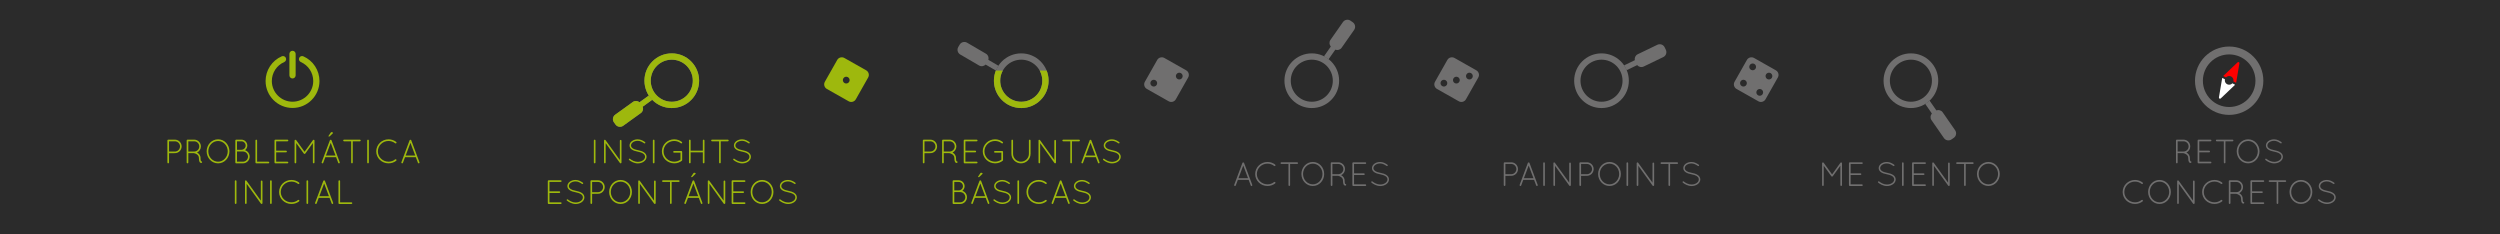 <?xml version="1.0" encoding="utf-8"?>
<!-- Generator: Adobe Illustrator 15.0.2, SVG Export Plug-In . SVG Version: 6.00 Build 0)  -->
<!DOCTYPE svg PUBLIC "-//W3C//DTD SVG 1.1//EN" "http://www.w3.org/Graphics/SVG/1.1/DTD/svg11.dtd">
<svg version="1.1" id="Capa_1" xmlns="http://www.w3.org/2000/svg" xmlns:xlink="http://www.w3.org/1999/xlink" x="0px" y="0px"
	 width="1920px" height="180px" viewBox="0 0 1920 180" enable-background="new 0 0 1920 180" xml:space="preserve">
<rect x="0" fill="#2B2B2B" width="1920" height="180"/>
<g>
	<path fill="#706F6F" d="M498.414,73.285l-7.277,5.241c-1.436-1.179-3.492-1.363-5.068-0.226l-13.61,9.799
		c-1.88,1.352-2.306,3.971-0.951,5.851l1.224,1.7c1.354,1.881,3.975,2.308,5.854,0.953l13.608-9.796
		c1.577-1.137,2.06-3.145,1.395-4.878l7.439-5.358L498.414,73.285z"/>
</g>
<g>
	<g>
		<g>
			<g>
				<defs>
					<path id="SVGID_1_" d="M491.136,78.526c-1.436-1.178-3.491-1.362-5.068-0.226l-13.61,9.799
						c-1.879,1.352-2.306,3.973-0.95,5.851l1.224,1.7c1.354,1.881,3.974,2.308,5.854,0.953l13.61-9.796
						c1.577-1.137,2.058-3.145,1.395-4.878l7.438-5.358l-2.607-3.286L491.136,78.526z"/>
				</defs>
				<clipPath id="SVGID_2_">
					<use xlink:href="#SVGID_1_"  overflow="visible"/>
				</clipPath>
				<rect x="469" y="47.103" clip-path="url(#SVGID_2_)" fill="#9EB80D" width="81" height="51.897"/>
			</g>
		</g>
	</g>
</g>
<g>
	<g>
		<path fill="#9EB80D" d="M128.552,107.876c0-0.338,0.286-0.624,0.624-0.624h0.078h5.07c2.857,0,5.174,2.34,5.174,5.2
			s-2.314,5.174-5.174,5.174l-4.499,0.052v7.15c0,0.338-0.286,0.624-0.65,0.624c-0.338,0-0.624-0.286-0.624-0.624L128.552,107.876
			L128.552,107.876z M134.324,116.404c2.155-0.026,3.926-1.795,3.926-3.952c0-2.158-1.771-3.927-3.926-3.927h-4.499v7.879H134.324z"
			/>
		<path fill="#9EB80D" d="M152.758,121.345c0-1.325-0.676-2.157-1.482-2.756c-0.806-0.571-1.768-0.858-2.104-0.909
			c-0.078-0.027-0.104-0.053-0.13-0.053h-4.42v7.202c0,0.338-0.286,0.624-0.65,0.624c-0.338,0-0.624-0.286-0.624-0.624v-16.953
			c0-0.312,0.26-0.599,0.572-0.624h0.052h0.078h5.07c2.857,0,5.174,2.314,5.174,5.2c0,2.08-1.225,3.874-2.99,4.706
			c0.078,0.052,0.156,0.078,0.26,0.13c1.196,0.676,2.444,2.002,2.444,4.057c0,1.066,0.104,1.716,0.234,2.106
			c0.104,0.312,0.231,0.416,0.26,0.441c0.286-0.025,0.598,0.131,0.702,0.416c0.075,0.338-0.078,0.7-0.416,0.832
			c-0.026,0-0.156,0.024-0.312,0.024h-0.052c-0.338,0-0.884-0.26-1.17-0.832C152.94,123.736,152.758,122.878,152.758,121.345z
			 M149.118,108.525h-4.498v7.854h4.365h0.234c2.106-0.052,3.822-1.794,3.822-3.926
			C153.044,110.268,151.276,108.525,149.118,108.525z"/>
		<path fill="#9EB80D" d="M167.5,106.992c4.859,0,8.684,4.134,8.71,9.23c-0.026,5.096-3.851,9.229-8.71,9.229
			c-4.914,0-8.766-4.135-8.789-9.229C158.737,111.126,162.586,106.992,167.5,106.992z M167.5,124.18c4.004,0,7.384-3.511,7.41-7.957
			c-0.026-4.498-3.406-7.931-7.41-7.931c-4.134,0-7.518,3.433-7.518,7.931C159.985,120.668,163.366,124.18,167.5,124.18z"/>
		<path fill="#9EB80D" d="M180.733,107.876c0-0.338,0.286-0.624,0.624-0.624h0.078h3.979c2.496,0,4.521,2.028,4.521,4.55
			c0,1.431-0.702,2.704-1.742,3.536c2.057,0.702,3.562,2.626,3.562,4.914c0,2.887-2.34,5.2-5.2,5.2h-5.122h-0.078h-0.023
			c-0.338,0-0.601-0.286-0.601-0.624L180.733,107.876L180.733,107.876z M185.414,115.025c1.794,0,3.25-1.455,3.25-3.226
			c0-1.817-1.456-3.274-3.25-3.274h-3.406v6.5H185.414z M186.558,124.18c2.158,0,3.9-1.742,3.926-3.927
			c-0.023-2.158-1.768-3.926-3.926-3.926h-4.55v7.853H186.558L186.558,124.18z"/>
		<path fill="#9EB80D" d="M196.854,125.453h-0.052c-0.338,0-0.624-0.286-0.624-0.624v-16.953c0-0.338,0.286-0.624,0.624-0.624
			c0.364,0,0.65,0.286,0.65,0.624v16.304h8.71c0.361,0,0.647,0.285,0.647,0.649c0,0.338-0.286,0.624-0.647,0.624H196.854z"/>
		<path fill="#9EB80D" d="M210.815,107.876c0-0.338,0.286-0.624,0.624-0.624h0.055h9.308c0.364,0,0.624,0.286,0.624,0.624
			c0,0.364-0.26,0.649-0.624,0.649h-8.71v7.203h7.618c0.338,0,0.624,0.287,0.624,0.648c0,0.338-0.286,0.624-0.624,0.624h-7.618
			v7.179h8.71c0.364,0,0.624,0.283,0.624,0.647c0,0.338-0.26,0.624-0.624,0.624h-9.282h-0.078h-0.052
			c-0.312-0.026-0.572-0.286-0.572-0.624L210.815,107.876L210.815,107.876z"/>
		<path fill="#9EB80D" d="M240.273,109.852l-5.821,8.086c-0.133,0.209-0.341,0.287-0.521,0.287h-0.052
			c-0.234,0-0.416-0.078-0.546-0.287l-5.824-8.061v14.951c0,0.338-0.286,0.624-0.624,0.624c-0.364,0-0.65-0.286-0.65-0.624V107.98
			c0-0.209,0.104-0.393,0.263-0.494c0-0.026,0.023-0.026,0.052-0.053c0.286-0.184,0.676-0.129,0.884,0.154l6.474,8.973l6.448-8.973
			c0.185-0.283,0.601-0.338,0.884-0.154c0.078,0.076,0.132,0.131,0.185,0.209c0.052,0.104,0.104,0.231,0.104,0.338v16.849
			c0,0.338-0.285,0.624-0.624,0.624c-0.361,0-0.624-0.286-0.624-0.624v-14.978H240.273L240.273,109.852z"/>
		<path fill="#9EB80D" d="M259.747,125.037l-1.612-4.29h-8.294l-1.612,4.29c-0.104,0.26-0.338,0.416-0.598,0.416
			c-0.052,0-0.156-0.026-0.234-0.026c-0.312-0.13-0.494-0.52-0.361-0.832l6.315-16.875c0.104-0.233,0.364-0.39,0.624-0.39
			c0.286,0,0.546,0.156,0.624,0.39l6.318,16.875c0.13,0.312-0.026,0.702-0.338,0.832c-0.104,0-0.156,0.026-0.234,0.026
			C260.111,125.453,259.851,125.297,259.747,125.037z M250.309,119.473h7.358L254,109.695L250.309,119.473z M252.57,104.859
			c0.341,0,0.521-0.051,0.832-0.338l2.08-2.002c0.156-0.155,0.286-0.312,0.286-0.47c0-0.26-0.598-0.598-1.092-0.598
			c-0.312,0-0.521,0.153-0.729,0.468l-1.609,2.418c-0.052,0.078-0.104,0.184-0.104,0.286
			C252.232,104.756,252.389,104.859,252.57,104.859z"/>
		<path fill="#9EB80D" d="M269.678,108.525h-5.486c-0.338,0-0.624-0.285-0.624-0.649c0-0.338,0.286-0.624,0.624-0.624h12.223
			c0.338,0,0.624,0.286,0.624,0.624c0,0.364-0.286,0.649-0.624,0.649h-5.486v16.304c0,0.338-0.286,0.624-0.624,0.624
			s-0.624-0.286-0.624-0.624L269.678,108.525L269.678,108.525z"/>
		<path fill="#9EB80D" d="M282.002,107.876c0-0.338,0.286-0.624,0.624-0.624c0.364,0,0.647,0.286,0.647,0.624v16.953
			c0,0.338-0.286,0.624-0.647,0.624c-0.338,0-0.624-0.286-0.624-0.624V107.876z"/>
		<path fill="#9EB80D" d="M298.408,106.992c2.233,0,4.287,0.779,5.876,2.002c0.283,0.234,0.338,0.676,0.104,0.91
			c-0.208,0.312-0.624,0.338-0.884,0.13c-1.404-1.093-3.172-1.769-5.096-1.769c-4.553,0-8.19,3.562-8.19,8.008
			c0,4.343,3.641,7.902,8.19,7.902c1.924,0,3.689-0.621,5.044-1.768c0.312-0.208,0.728-0.156,0.907,0.154
			c0.263,0.233,0.208,0.701-0.075,0.91c-1.589,1.223-3.643,1.978-5.876,1.978c-5.229,0-9.467-4.108-9.467-9.181
			C288.944,111.1,293.182,107.018,298.408,106.992z"/>
		<path fill="#9EB80D" d="M319.364,120.747h-8.294l-1.612,4.29c-0.104,0.26-0.338,0.416-0.598,0.416
			c-0.052,0-0.156-0.026-0.231-0.026c-0.312-0.13-0.494-0.52-0.364-0.832l6.315-16.875c0.104-0.233,0.364-0.39,0.624-0.39
			c0.286,0,0.547,0.156,0.624,0.39l6.318,16.875c0.13,0.312-0.026,0.702-0.338,0.832c-0.104,0-0.156,0.026-0.234,0.026
			c-0.231,0-0.494-0.156-0.598-0.416L319.364,120.747z M311.535,119.473h7.358l-3.666-9.773L311.535,119.473z"/>
	</g>
	<g>
		<path fill="#9EB80D" d="M180.344,139.076c0-0.338,0.286-0.624,0.624-0.624c0.364,0,0.65,0.286,0.65,0.624v16.953
			c0,0.338-0.286,0.623-0.65,0.623c-0.338,0-0.624-0.285-0.624-0.623V139.076z"/>
		<path fill="#9EB80D" d="M189.418,141.13v14.897c0,0.339-0.286,0.625-0.624,0.625s-0.624-0.286-0.624-0.625v-16.691
			c-0.078-0.26,0-0.521,0.231-0.702c0.286-0.182,0.702-0.13,0.887,0.156l11.021,15.289v-14.82c0-0.338,0.286-0.624,0.624-0.624
			c0.364,0,0.65,0.286,0.65,0.624v16.771c0,0.338-0.286,0.624-0.65,0.624c-0.208,0-0.364-0.078-0.494-0.234
			c-0.023-0.025-0.078-0.052-0.104-0.104L189.418,141.13z"/>
		<path fill="#9EB80D" d="M207.41,139.076c0-0.338,0.283-0.624,0.624-0.624c0.361,0,0.647,0.286,0.647,0.624v16.953
			c0,0.338-0.286,0.623-0.647,0.623c-0.341,0-0.624-0.285-0.624-0.623V139.076z"/>
		<path fill="#9EB80D" d="M223.816,138.191c2.236,0,4.291,0.777,5.876,2.002c0.286,0.231,0.338,0.676,0.104,0.91
			c-0.208,0.312-0.624,0.338-0.884,0.129c-1.404-1.092-3.172-1.77-5.099-1.77c-4.55,0-8.188,3.562-8.188,8.01
			c0,4.342,3.64,7.902,8.188,7.902c1.926,0,3.692-0.624,5.044-1.77c0.312-0.209,0.729-0.154,0.91,0.156
			c0.26,0.233,0.208,0.701-0.078,0.909c-1.586,1.222-3.64,1.976-5.876,1.976c-5.226,0-9.464-4.105-9.464-9.178
			C214.352,142.3,218.59,138.218,223.816,138.191z"/>
		<path fill="#9EB80D" d="M235.386,139.076c0-0.338,0.286-0.624,0.624-0.624c0.364,0,0.65,0.286,0.65,0.624v16.953
			c0,0.338-0.286,0.623-0.65,0.623c-0.338,0-0.624-0.285-0.624-0.623V139.076z"/>
		<path fill="#9EB80D" d="M253.092,151.945h-8.294l-1.612,4.291c-0.104,0.26-0.338,0.416-0.598,0.416
			c-0.052,0-0.156-0.026-0.234-0.026c-0.312-0.13-0.494-0.521-0.364-0.832l6.318-16.875c0.104-0.233,0.364-0.39,0.624-0.39
			c0.286,0,0.546,0.156,0.624,0.39l6.318,16.875c0.13,0.312-0.026,0.702-0.338,0.832c-0.104,0-0.156,0.026-0.234,0.026
			c-0.234,0-0.494-0.156-0.598-0.416L253.092,151.945z M245.266,150.672h7.358l-3.666-9.775L245.266,150.672z"/>
		<path fill="#9EB80D" d="M260.605,156.652h-0.052c-0.338,0-0.624-0.286-0.624-0.625v-16.952c0-0.339,0.286-0.624,0.624-0.624
			c0.364,0,0.65,0.285,0.65,0.624v16.303h8.71c0.361,0,0.647,0.286,0.647,0.649c0,0.339-0.286,0.625-0.647,0.625H260.605z"/>
	</g>
</g>
<g>
	<g>
		<path fill="#9EB80D" d="M456.073,107.876c0-0.338,0.286-0.624,0.624-0.624c0.364,0,0.65,0.286,0.65,0.624v16.953
			c0,0.338-0.286,0.624-0.65,0.624c-0.338,0-0.624-0.286-0.624-0.624V107.876z"/>
		<path fill="#9EB80D" d="M465.148,109.93v14.898c0,0.338-0.286,0.624-0.624,0.624s-0.624-0.286-0.624-0.624v-16.693
			c-0.078-0.26,0-0.52,0.234-0.701c0.286-0.183,0.702-0.131,0.884,0.155l11.024,15.289v-14.819c0-0.338,0.283-0.625,0.624-0.625
			c0.361,0,0.647,0.287,0.647,0.625v16.771c0,0.338-0.286,0.624-0.647,0.624c-0.211,0-0.364-0.078-0.494-0.234
			c-0.026-0.024-0.078-0.052-0.104-0.104L465.148,109.93z"/>
		<path fill="#9EB80D" d="M483.033,122.046c0.208-0.26,0.572-0.286,0.809-0.078c1.352,1.093,3.611,2.366,5.979,2.341
			c1.586,0,3.019-0.469,4.004-1.197c1.017-0.728,1.562-1.688,1.562-2.701c0-1.04-0.494-1.82-1.482-2.496
			c-0.985-0.648-2.441-1.146-4.212-1.48h-0.052c-1.69-0.312-3.172-0.779-4.29-1.533c-1.118-0.729-1.872-1.82-1.872-3.172
			c0-1.379,0.754-2.574,1.898-3.406c1.144-0.832,2.678-1.326,4.394-1.326c2.392,0,4.187,1.17,5.616,2.105
			c0.26,0.183,0.338,0.521,0.156,0.807c-0.156,0.26-0.521,0.338-0.78,0.156c-1.43-0.938-2.99-1.926-4.992-1.926
			c-1.482,0-2.808,0.441-3.718,1.094c-0.91,0.676-1.433,1.56-1.433,2.496c0.026,0.907,0.442,1.586,1.354,2.209
			c0.91,0.625,2.262,1.064,3.898,1.379h0.054c1.817,0.338,3.432,0.855,4.628,1.664c1.196,0.777,2.002,1.976,2.002,3.432
			s-0.832,2.756-2.054,3.641c-1.225,0.885-2.86,1.43-4.683,1.43c-2.782-0.023-5.2-1.43-6.708-2.625
			C482.88,122.645,482.854,122.28,483.033,122.046z"/>
		<path fill="#9EB80D" d="M501.392,107.876c0-0.338,0.286-0.624,0.624-0.624c0.364,0,0.647,0.286,0.647,0.624v16.953
			c0,0.338-0.283,0.624-0.647,0.624c-0.338,0-0.624-0.286-0.624-0.624V107.876z"/>
		<path fill="#9EB80D" d="M517.642,117.262c-0.364,0-0.65-0.26-0.65-0.623c0-0.365,0.286-0.648,0.65-0.648h5.616h0.078
			c0.312,0.023,0.569,0.312,0.569,0.648v6.239v0.104c-0.023,0.182-0.104,0.361-0.231,0.468c-1.612,1.274-3.643,2.002-5.876,2.002
			c-5.229-0.026-9.464-4.108-9.464-9.257c0-5.069,4.235-9.203,9.464-9.203c2.262,0,4.264,0.779,5.899,2.054
			c0.234,0.183,0.312,0.624,0.078,0.884c-0.208,0.26-0.598,0.312-0.91,0.104c-1.323-1.093-3.117-1.769-5.067-1.769
			c-4.55,0-8.19,3.562-8.19,7.93c0,4.421,3.644,7.98,8.19,7.98c1.768,0,3.458-0.57,4.811-1.56v-5.356L517.642,117.262
			L517.642,117.262z"/>
		<path fill="#9EB80D" d="M539.768,116.977h-9.36v7.854c0,0.338-0.286,0.624-0.647,0.624c-0.338,0-0.624-0.286-0.624-0.624v-16.953
			c0-0.338,0.286-0.624,0.624-0.624c0.361,0,0.647,0.286,0.647,0.624v7.854h9.36v-7.854c0-0.338,0.286-0.624,0.624-0.624
			c0.364,0,0.65,0.286,0.65,0.624v16.953c0,0.338-0.286,0.624-0.65,0.624c-0.338,0-0.624-0.286-0.624-0.624V116.977z"/>
		<path fill="#9EB80D" d="M552.273,108.525h-5.486c-0.338,0-0.624-0.285-0.624-0.649c0-0.338,0.286-0.624,0.624-0.624h12.224
			c0.338,0,0.624,0.286,0.624,0.624c0,0.364-0.286,0.649-0.624,0.649h-5.486v16.304c0,0.338-0.286,0.624-0.624,0.624
			s-0.624-0.286-0.624-0.624L552.273,108.525L552.273,108.525z"/>
		<path fill="#9EB80D" d="M563.193,122.046c0.208-0.26,0.572-0.286,0.806-0.078c1.354,1.093,3.614,2.366,5.98,2.341
			c1.586,0,3.016-0.469,4.004-1.197c1.014-0.728,1.562-1.688,1.562-2.701c0-1.04-0.494-1.82-1.482-2.496
			c-0.988-0.648-2.444-1.146-4.212-1.48h-0.052c-1.69-0.312-3.172-0.779-4.291-1.533c-1.118-0.729-1.872-1.82-1.872-3.172
			c0-1.379,0.754-2.574,1.896-3.406c1.146-0.832,2.681-1.326,4.396-1.326c2.392,0,4.186,1.17,5.616,2.105
			c0.26,0.183,0.338,0.521,0.153,0.807c-0.153,0.26-0.52,0.338-0.777,0.156c-1.433-0.938-2.99-1.926-4.992-1.926
			c-1.482,0-2.811,0.441-3.718,1.094c-0.91,0.676-1.433,1.56-1.433,2.496c0.026,0.907,0.442,1.586,1.354,2.209
			c0.909,0.625,2.262,1.064,3.897,1.379h0.055c1.817,0.338,3.432,0.855,4.628,1.664c1.193,0.777,2.002,1.976,2.002,3.432
			s-0.832,2.756-2.057,3.641c-1.222,0.885-2.857,1.43-4.68,1.43c-2.782-0.023-5.2-1.43-6.708-2.625
			C563.034,122.645,563.011,122.28,563.193,122.046z"/>
	</g>
	<g>
		<path fill="#9EB80D" d="M420.714,139.076c0-0.338,0.286-0.624,0.624-0.624h0.052h9.309c0.364,0,0.624,0.286,0.624,0.624
			c0,0.363-0.26,0.65-0.624,0.65h-8.71v7.199h7.619c0.338,0,0.624,0.286,0.624,0.65c0,0.338-0.286,0.624-0.624,0.624h-7.619v7.176
			h8.71c0.364,0,0.624,0.286,0.624,0.647c0,0.34-0.26,0.625-0.624,0.625h-9.282h-0.075h-0.055c-0.312-0.024-0.569-0.285-0.569-0.625
			L420.714,139.076L420.714,139.076z"/>
		<path fill="#9EB80D" d="M435.299,153.246c0.208-0.26,0.569-0.286,0.806-0.078c1.352,1.092,3.614,2.366,5.98,2.34
			c1.586,0,3.016-0.468,4.004-1.195c1.014-0.729,1.56-1.688,1.56-2.705c0-1.039-0.494-1.817-1.479-2.496
			c-0.988-0.647-2.444-1.145-4.215-1.479h-0.052c-1.688-0.312-3.172-0.778-4.29-1.532c-1.118-0.729-1.872-1.82-1.872-3.174
			c0-1.378,0.754-2.572,1.898-3.404c1.144-0.832,2.678-1.326,4.394-1.326c2.395,0,4.188,1.17,5.616,2.104
			c0.26,0.185,0.338,0.521,0.156,0.808c-0.156,0.261-0.521,0.338-0.78,0.154c-1.43-0.936-2.99-1.924-4.992-1.924
			c-1.479,0-2.808,0.439-3.718,1.092c-0.91,0.678-1.43,1.562-1.43,2.496c0.023,0.91,0.439,1.586,1.352,2.21s2.262,1.066,3.9,1.38
			h0.052c1.82,0.338,3.432,0.856,4.628,1.662c1.196,0.78,2.002,1.979,2.002,3.436c0,1.455-0.832,2.756-2.054,3.64
			s-2.86,1.431-4.68,1.431c-2.782-0.025-5.2-1.431-6.708-2.627C435.144,153.844,435.115,153.48,435.299,153.246z"/>
		<path fill="#9EB80D" d="M453.473,139.076c0-0.338,0.286-0.624,0.624-0.624h0.078h5.067c2.86,0,5.177,2.34,5.177,5.2
			c0,2.857-2.314,5.174-5.177,5.174l-4.498,0.052v7.149c0,0.339-0.283,0.625-0.647,0.625c-0.338,0-0.624-0.286-0.624-0.625V139.076
			L453.473,139.076z M459.242,147.604c2.158-0.023,3.929-1.793,3.929-3.951c0-2.156-1.771-3.926-3.929-3.926h-4.498v7.877H459.242z"
			/>
		<path fill="#9EB80D" d="M476.614,138.191c4.862,0,8.687,4.134,8.71,9.229c-0.023,5.098-3.849,9.229-8.71,9.229
			c-4.915,0-8.762-4.133-8.789-9.229C467.852,142.326,471.698,138.191,476.614,138.191z M476.614,155.378
			c4.004,0,7.384-3.51,7.41-7.957c-0.026-4.498-3.406-7.93-7.41-7.93c-4.134,0-7.514,3.432-7.514,7.93
			C469.1,151.868,472.479,155.378,476.614,155.378z"/>
		<path fill="#9EB80D" d="M491.406,141.13v14.897c0,0.339-0.286,0.625-0.624,0.625s-0.624-0.286-0.624-0.625v-16.691
			c-0.078-0.26,0-0.521,0.234-0.702c0.286-0.182,0.702-0.13,0.884,0.156l11.024,15.289v-14.82c0-0.338,0.286-0.624,0.624-0.624
			c0.361,0,0.647,0.286,0.647,0.624v16.771c0,0.338-0.286,0.624-0.647,0.624c-0.208,0-0.364-0.078-0.494-0.234
			c-0.026-0.025-0.078-0.052-0.104-0.104L491.406,141.13z"/>
		<path fill="#9EB80D" d="M514.573,139.727h-5.483c-0.341,0-0.624-0.287-0.624-0.648c0-0.338,0.283-0.624,0.624-0.624h12.22
			c0.338,0,0.624,0.286,0.624,0.624c0,0.361-0.286,0.648-0.624,0.648h-5.486v16.305c0,0.338-0.286,0.621-0.624,0.621
			s-0.624-0.283-0.624-0.621L514.573,139.727L514.573,139.727z"/>
		<path fill="#9EB80D" d="M538.282,156.236l-1.609-4.291h-8.294l-1.612,4.291c-0.104,0.26-0.338,0.416-0.599,0.416
			c-0.054,0-0.155-0.026-0.233-0.026c-0.312-0.13-0.494-0.521-0.364-0.832l6.318-16.875c0.104-0.233,0.363-0.39,0.624-0.39
			c0.286,0,0.546,0.156,0.624,0.39l6.315,16.875c0.132,0.312-0.023,0.702-0.338,0.832c-0.104,0-0.153,0.026-0.231,0.026
			C538.649,156.652,538.389,156.496,538.282,156.236z M528.847,150.672h7.355l-3.666-9.775L528.847,150.672z M531.109,136.061
			c0.338,0,0.521-0.053,0.832-0.338l2.08-2.003c0.156-0.155,0.286-0.312,0.286-0.468c0-0.26-0.598-0.598-1.092-0.598
			c-0.312,0-0.521,0.156-0.729,0.468l-1.609,2.418c-0.055,0.078-0.104,0.183-0.104,0.286
			C530.771,135.956,530.927,136.061,531.109,136.061z"/>
		<path fill="#9EB80D" d="M544.837,141.13v14.897c0,0.339-0.286,0.625-0.624,0.625c-0.341,0-0.624-0.286-0.624-0.625v-16.691
			c-0.078-0.26,0-0.521,0.231-0.702c0.286-0.182,0.702-0.13,0.884,0.156l11.024,15.289v-14.82c0-0.338,0.286-0.624,0.624-0.624
			c0.364,0,0.649,0.286,0.649,0.624v16.771c0,0.338-0.285,0.624-0.649,0.624c-0.208,0-0.364-0.078-0.494-0.234
			c-0.026-0.025-0.078-0.052-0.104-0.104L544.837,141.13z"/>
		<path fill="#9EB80D" d="M561.893,139.076c0-0.338,0.286-0.624,0.624-0.624h0.052h9.312c0.361,0,0.624,0.286,0.624,0.624
			c0,0.363-0.263,0.65-0.624,0.65h-8.71v7.199h7.616c0.339,0,0.624,0.286,0.624,0.65c0,0.338-0.283,0.624-0.624,0.624h-7.616v7.176
			h8.71c0.361,0,0.624,0.286,0.624,0.647c0,0.34-0.263,0.625-0.624,0.625h-9.282h-0.078h-0.052
			c-0.312-0.024-0.572-0.285-0.572-0.625L561.893,139.076L561.893,139.076z"/>
		<path fill="#9EB80D" d="M585.291,138.191c4.86,0,8.685,4.134,8.711,9.229c-0.026,5.098-3.852,9.229-8.711,9.229
			c-4.914,0-8.764-4.133-8.788-9.229C576.53,142.326,580.378,138.191,585.291,138.191z M585.291,155.378
			c4.005,0,7.385-3.51,7.408-7.957c-0.023-4.498-3.403-7.93-7.408-7.93c-4.136,0-7.516,3.432-7.516,7.93
			C577.778,151.868,581.156,155.378,585.291,155.378z"/>
		<path fill="#9EB80D" d="M598.474,153.246c0.208-0.26,0.572-0.286,0.806-0.078c1.354,1.092,3.614,2.366,5.98,2.34
			c1.586,0,3.016-0.468,4.004-1.195c1.014-0.729,1.56-1.688,1.56-2.705c0-1.039-0.494-1.817-1.479-2.496
			c-0.988-0.647-2.444-1.145-4.212-1.479h-0.055c-1.688-0.312-3.172-0.778-4.291-1.532c-1.115-0.729-1.872-1.82-1.872-3.174
			c0-1.378,0.757-2.572,1.898-3.404c1.146-0.832,2.678-1.326,4.396-1.326c2.392,0,4.186,1.17,5.613,2.104
			c0.263,0.185,0.339,0.521,0.156,0.808c-0.156,0.261-0.52,0.338-0.78,0.154c-1.43-0.936-2.987-1.924-4.989-1.924
			c-1.482,0-2.811,0.439-3.721,1.092c-0.908,0.678-1.43,1.562-1.43,2.496c0.026,0.91,0.442,1.586,1.352,2.21
			c0.91,0.624,2.265,1.066,3.9,1.38h0.052c1.82,0.338,3.435,0.856,4.628,1.662c1.196,0.78,2.002,1.979,2.002,3.436
			c0,1.455-0.83,2.756-2.054,3.64c-1.222,0.884-2.858,1.431-4.68,1.431c-2.782-0.025-5.2-1.431-6.708-2.627
			C598.317,153.844,598.291,153.48,598.474,153.246z"/>
	</g>
</g>
<g>
	<g>
		<path fill="#9EB80D" d="M708.74,107.876c0-0.338,0.286-0.624,0.624-0.624h0.078h5.07c2.857,0,5.174,2.34,5.174,5.2
			s-2.312,5.174-5.174,5.174l-4.498,0.052v7.15c0,0.338-0.286,0.624-0.65,0.624c-0.338,0-0.624-0.286-0.624-0.624V107.876z
			 M714.514,116.404c2.158-0.026,3.926-1.795,3.926-3.952c0-2.158-1.768-3.927-3.926-3.927h-4.498v7.879H714.514z"/>
		<path fill="#9EB80D" d="M732.948,121.345c0-1.325-0.676-2.157-1.479-2.756c-0.809-0.571-1.771-0.858-2.106-0.909
			c-0.078-0.027-0.104-0.053-0.13-0.053h-4.42v7.202c0,0.338-0.286,0.624-0.65,0.624c-0.338,0-0.624-0.286-0.624-0.624v-16.953
			c0-0.312,0.263-0.599,0.572-0.624h0.052h0.078h5.07c2.859,0,5.174,2.314,5.174,5.2c0,2.08-1.222,3.874-2.99,4.706
			c0.078,0.052,0.156,0.078,0.263,0.13c1.193,0.676,2.441,2.002,2.441,4.057c0,1.066,0.104,1.716,0.234,2.106
			c0.104,0.312,0.232,0.416,0.26,0.441c0.286-0.025,0.599,0.131,0.702,0.416c0.078,0.338-0.078,0.7-0.416,0.832
			c-0.026,0-0.156,0.024-0.312,0.024h-0.053c-0.338,0-0.884-0.26-1.17-0.832C733.13,123.736,732.948,122.878,732.948,121.345z
			 M729.308,108.525h-4.498v7.854h4.368h0.231c2.106-0.052,3.822-1.794,3.822-3.926
			C733.234,110.268,731.466,108.525,729.308,108.525z"/>
		<path fill="#9EB80D" d="M740.149,107.876c0-0.338,0.286-0.624,0.624-0.624h0.052h9.312c0.362,0,0.624,0.286,0.624,0.624
			c0,0.364-0.262,0.649-0.624,0.649h-8.71v7.203h7.619c0.338,0,0.624,0.287,0.624,0.648c0,0.338-0.286,0.624-0.624,0.624h-7.619
			v7.179h8.71c0.362,0,0.624,0.283,0.624,0.647c0,0.338-0.262,0.624-0.624,0.624h-9.282h-0.078h-0.052
			c-0.312-0.026-0.572-0.286-0.572-0.624L740.149,107.876L740.149,107.876z"/>
		<path fill="#9EB80D" d="M764.07,117.262c-0.364,0-0.647-0.26-0.647-0.623c0-0.365,0.283-0.648,0.647-0.648h5.616h0.078
			c0.312,0.023,0.572,0.312,0.572,0.648v6.239v0.104c-0.026,0.182-0.104,0.361-0.234,0.468c-1.612,1.274-3.64,2.002-5.876,2.002
			c-5.226-0.026-9.464-4.108-9.464-9.257c0-5.069,4.238-9.203,9.464-9.203c2.262,0,4.264,0.779,5.902,2.054
			c0.231,0.183,0.312,0.624,0.077,0.884c-0.207,0.26-0.6,0.312-0.909,0.104c-1.326-1.093-3.12-1.769-5.07-1.769
			c-4.55,0-8.19,3.562-8.19,7.93c0,4.421,3.644,7.98,8.19,7.98c1.768,0,3.458-0.57,4.811-1.56v-5.356L764.07,117.262L764.07,117.262
			z"/>
		<path fill="#9EB80D" d="M776.757,107.876c0-0.338,0.286-0.624,0.624-0.624c0.361,0,0.647,0.286,0.647,0.624v10.218
			c0,3.354,2.73,6.059,6.061,6.084c3.38-0.025,6.107-2.729,6.107-6.084v-10.218c0-0.338,0.286-0.624,0.624-0.624
			c0.364,0,0.65,0.286,0.65,0.624v10.218c0,4.057-3.302,7.358-7.384,7.358c-4.03,0-7.333-3.302-7.333-7.358L776.757,107.876
			L776.757,107.876z"/>
		<path fill="#9EB80D" d="M798.828,109.93v14.898c0,0.338-0.283,0.624-0.624,0.624c-0.338,0-0.624-0.286-0.624-0.624v-16.693
			c-0.075-0.26,0-0.52,0.234-0.701c0.286-0.183,0.702-0.131,0.884,0.155l11.024,15.289v-14.819c0-0.338,0.286-0.625,0.624-0.625
			c0.364,0,0.647,0.287,0.647,0.625v16.771c0,0.338-0.283,0.624-0.647,0.624c-0.208,0-0.364-0.078-0.494-0.234
			c-0.026-0.024-0.078-0.052-0.104-0.104L798.828,109.93z"/>
		<path fill="#9EB80D" d="M821.994,108.525h-5.483c-0.338,0-0.624-0.285-0.624-0.649c0-0.338,0.286-0.624,0.624-0.624h12.221
			c0.338,0,0.624,0.286,0.624,0.624c0,0.364-0.286,0.649-0.624,0.649h-5.486v16.304c0,0.338-0.286,0.624-0.624,0.624
			s-0.624-0.286-0.624-0.624L821.994,108.525L821.994,108.525z"/>
		<path fill="#9EB80D" d="M841.653,120.747h-8.294l-1.612,4.29c-0.104,0.26-0.338,0.416-0.598,0.416
			c-0.052,0-0.156-0.026-0.234-0.026c-0.312-0.13-0.491-0.52-0.361-0.832l6.315-16.875c0.104-0.233,0.364-0.39,0.624-0.39
			c0.286,0,0.547,0.156,0.624,0.39l6.318,16.875c0.13,0.312-0.026,0.702-0.338,0.832c-0.104,0-0.156,0.026-0.234,0.026
			c-0.231,0-0.494-0.156-0.598-0.416L841.653,120.747z M833.824,119.473h7.358l-3.666-9.773L833.824,119.473z"/>
		<path fill="#9EB80D" d="M847.217,122.046c0.208-0.26,0.569-0.286,0.806-0.078c1.354,1.093,3.614,2.366,5.98,2.341
			c1.586,0,3.016-0.469,4.004-1.197c1.014-0.728,1.56-1.688,1.56-2.701c0-1.04-0.494-1.82-1.479-2.496
			c-0.988-0.648-2.444-1.146-4.214-1.48h-0.053c-1.688-0.312-3.172-0.779-4.291-1.533c-1.118-0.729-1.872-1.82-1.872-3.172
			c0-1.379,0.754-2.574,1.898-3.406c1.144-0.832,2.678-1.326,4.395-1.326c2.395,0,4.188,1.17,5.616,2.105
			c0.26,0.183,0.338,0.521,0.156,0.807c-0.156,0.26-0.521,0.338-0.78,0.156c-1.43-0.938-2.99-1.926-4.992-1.926
			c-1.479,0-2.808,0.441-3.718,1.094c-0.91,0.676-1.43,1.56-1.43,2.496c0.023,0.907,0.439,1.586,1.352,2.209
			c0.91,0.625,2.265,1.064,3.9,1.379h0.052c1.82,0.338,3.433,0.855,4.628,1.664c1.196,0.777,2.002,1.976,2.002,3.432
			s-0.832,2.756-2.054,3.641s-2.86,1.43-4.68,1.43c-2.782-0.023-5.2-1.43-6.708-2.625
			C847.061,122.645,847.032,122.28,847.217,122.046z"/>
	</g>
	<g>
		<path fill="#9EB80D" d="M731.619,139.076c0-0.338,0.286-0.624,0.624-0.624h0.078h3.979c2.496,0,4.521,2.028,4.521,4.55
			c0,1.43-0.702,2.704-1.74,3.536c2.055,0.702,3.562,2.626,3.562,4.914c0,2.886-2.34,5.2-5.2,5.2h-5.122h-0.078h-0.023
			c-0.338,0-0.601-0.286-0.601-0.625L731.619,139.076L731.619,139.076z M736.302,146.227c1.794,0,3.25-1.457,3.25-3.225
			c0-1.82-1.456-3.275-3.25-3.275h-3.406v6.5H736.302z M737.446,155.378c2.158,0,3.9-1.742,3.926-3.926
			c-0.023-2.158-1.768-3.927-3.926-3.927h-4.55v7.854L737.446,155.378L737.446,155.378z"/>
		<path fill="#9EB80D" d="M758.636,156.236l-1.612-4.291h-8.294l-1.612,4.291c-0.104,0.26-0.338,0.416-0.598,0.416
			c-0.052,0-0.156-0.026-0.234-0.026c-0.312-0.13-0.494-0.521-0.361-0.832l6.315-16.875c0.104-0.233,0.364-0.39,0.624-0.39
			c0.286,0,0.546,0.156,0.624,0.39l6.318,16.875c0.13,0.312-0.026,0.702-0.338,0.832c-0.104,0-0.156,0.026-0.234,0.026
			C759,156.652,758.74,156.496,758.636,156.236z M749.198,150.672h7.358l-3.666-9.775L749.198,150.672z M751.46,136.061
			c0.338,0,0.52-0.053,0.831-0.338l2.078-2.003c0.156-0.155,0.286-0.312,0.286-0.468c0-0.26-0.598-0.598-1.092-0.598
			c-0.312,0-0.521,0.156-0.729,0.468l-1.612,2.418c-0.052,0.078-0.104,0.183-0.104,0.286
			C751.119,135.956,751.278,136.061,751.46,136.061z"/>
		<path fill="#9EB80D" d="M763.03,153.246c0.208-0.26,0.572-0.286,0.809-0.078c1.352,1.092,3.611,2.366,5.979,2.34
			c1.586,0,3.019-0.468,4.004-1.195c1.017-0.729,1.562-1.688,1.562-2.705c0-1.039-0.494-1.817-1.482-2.496
			c-0.988-0.647-2.442-1.145-4.212-1.479h-0.052c-1.69-0.312-3.172-0.778-4.29-1.532c-1.118-0.729-1.872-1.82-1.872-3.174
			c0-1.378,0.754-2.572,1.896-3.404c1.146-0.832,2.68-1.326,4.396-1.326c2.392,0,4.186,1.17,5.616,2.104
			c0.26,0.185,0.338,0.521,0.154,0.808c-0.154,0.261-0.521,0.338-0.778,0.154c-1.433-0.936-2.99-1.924-4.992-1.924
			c-1.482,0-2.808,0.439-3.718,1.092c-0.91,0.678-1.433,1.562-1.433,2.496c0.026,0.91,0.442,1.586,1.354,2.21
			s2.262,1.066,3.897,1.38h0.055c1.817,0.338,3.432,0.856,4.628,1.662c1.193,0.78,2.002,1.979,2.002,3.436
			c0,1.455-0.832,2.756-2.055,3.64c-1.224,0.884-2.859,1.431-4.682,1.431c-2.782-0.025-5.2-1.431-6.708-2.627
			C762.871,153.844,762.848,153.48,763.03,153.246z"/>
		<path fill="#9EB80D" d="M781.386,139.076c0-0.338,0.286-0.624,0.624-0.624c0.361,0,0.647,0.286,0.647,0.624v16.953
			c0,0.338-0.286,0.623-0.647,0.623c-0.338,0-0.624-0.285-0.624-0.623V139.076z"/>
		<path fill="#9EB80D" d="M797.791,138.191c2.234,0,4.291,0.777,5.877,2.002c0.283,0.231,0.338,0.676,0.104,0.91
			c-0.208,0.312-0.624,0.338-0.884,0.129c-1.404-1.092-3.172-1.77-5.097-1.77c-4.552,0-8.189,3.562-8.189,8.01
			c0,4.342,3.64,7.902,8.189,7.902c1.925,0,3.69-0.624,5.045-1.77c0.312-0.209,0.728-0.154,0.907,0.156
			c0.263,0.233,0.208,0.701-0.075,0.909c-1.588,1.222-3.643,1.976-5.877,1.976c-5.228,0-9.466-4.105-9.466-9.178
			C788.324,142.3,792.565,138.218,797.791,138.191z"/>
		<path fill="#9EB80D" d="M818.745,151.945h-8.294l-1.609,4.291c-0.104,0.26-0.338,0.416-0.601,0.416
			c-0.052,0-0.153-0.026-0.231-0.026c-0.312-0.13-0.494-0.521-0.364-0.832l6.318-16.875c0.104-0.233,0.361-0.39,0.624-0.39
			c0.283,0,0.546,0.156,0.624,0.39l6.315,16.875c0.13,0.312-0.023,0.702-0.338,0.832c-0.104,0-0.156,0.026-0.232,0.026
			c-0.233,0-0.493-0.156-0.6-0.416L818.745,151.945z M810.922,150.672h7.355l-3.666-9.775L810.922,150.672z"/>
		<path fill="#9EB80D" d="M824.311,153.246c0.208-0.26,0.572-0.286,0.806-0.078c1.354,1.092,3.614,2.366,5.98,2.34
			c1.586,0,3.016-0.468,4.004-1.195c1.014-0.729,1.56-1.688,1.56-2.705c0-1.039-0.494-1.817-1.479-2.496
			c-0.988-0.647-2.444-1.145-4.212-1.479h-0.055c-1.688-0.312-3.172-0.778-4.287-1.532c-1.118-0.729-1.872-1.82-1.872-3.174
			c0-1.378,0.754-2.572,1.896-3.404c1.146-0.832,2.678-1.326,4.396-1.326c2.392,0,4.186,1.17,5.613,2.104
			c0.263,0.185,0.341,0.521,0.156,0.808c-0.156,0.261-0.52,0.338-0.78,0.154c-1.43-0.936-2.987-1.924-4.989-1.924
			c-1.482,0-2.811,0.439-3.721,1.092c-0.907,0.678-1.43,1.562-1.43,2.496c0.026,0.91,0.442,1.586,1.352,2.21
			c0.91,0.624,2.265,1.066,3.9,1.38h0.052c1.82,0.338,3.435,0.856,4.628,1.662c1.196,0.78,2.002,1.979,2.002,3.436
			c0,1.455-0.829,2.756-2.054,3.64c-1.222,0.884-2.857,1.431-4.68,1.431c-2.782-0.025-5.2-1.431-6.708-2.627
			C824.155,153.844,824.129,153.48,824.311,153.246z"/>
	</g>
</g>
<g>
	<path fill="#706F6F" d="M958.966,138.141h-8.294l-1.612,4.291c-0.104,0.26-0.338,0.416-0.598,0.416
		c-0.055,0-0.156-0.025-0.234-0.025c-0.312-0.131-0.494-0.521-0.364-0.831l6.318-16.875c0.104-0.234,0.364-0.392,0.624-0.392
		c0.286,0,0.546,0.155,0.624,0.392l6.315,16.875c0.133,0.312-0.022,0.7-0.338,0.831c-0.104,0-0.153,0.025-0.231,0.025
		c-0.233,0-0.493-0.156-0.601-0.416L958.966,138.141z M951.14,136.866h7.355l-3.666-9.776L951.14,136.866z"/>
	<path fill="#706F6F" d="M973.448,124.386c2.236,0,4.29,0.78,5.876,2.003c0.286,0.233,0.338,0.676,0.104,0.909
		c-0.208,0.312-0.624,0.338-0.884,0.13c-1.404-1.092-3.176-1.768-5.1-1.768c-4.55,0-8.188,3.562-8.188,8.008
		c0,4.342,3.641,7.904,8.188,7.904c1.924,0,3.692-0.624,5.044-1.768c0.312-0.211,0.729-0.156,0.91,0.153
		c0.26,0.231,0.208,0.702-0.078,0.91c-1.586,1.222-3.64,1.976-5.876,1.976c-5.226,0-9.464-4.105-9.464-9.178
		C963.984,128.494,968.223,124.412,973.448,124.386z"/>
	<path fill="#706F6F" d="M989.541,125.92h-5.485c-0.338,0-0.624-0.286-0.624-0.65c0-0.338,0.286-0.623,0.624-0.623h12.221
		c0.338,0,0.624,0.285,0.624,0.623c0,0.364-0.286,0.65-0.624,0.65h-5.484v16.303c0,0.338-0.285,0.625-0.625,0.625
		c-0.339,0-0.623-0.287-0.623-0.625L989.541,125.92L989.541,125.92z"/>
	<path fill="#706F6F" d="M1008.262,124.386c4.861,0,8.685,4.134,8.71,9.23c-0.025,5.096-3.849,9.229-8.71,9.229
		c-4.914,0-8.764-4.134-8.788-9.229C999.496,128.52,1003.348,124.386,1008.262,124.386z M1008.262,141.573
		c4.004,0,7.384-3.511,7.41-7.957c-0.026-4.498-3.406-7.931-7.41-7.931c-4.135,0-7.518,3.433-7.518,7.931
		C1000.744,138.062,1004.127,141.573,1008.262,141.573z"/>
	<path fill="#706F6F" d="M1031.428,138.738c0-1.326-0.678-2.158-1.482-2.756c-0.807-0.572-1.769-0.858-2.104-0.91
		c-0.078-0.026-0.104-0.053-0.133-0.053h-4.42v7.203c0,0.338-0.283,0.623-0.647,0.623c-0.338,0-0.624-0.285-0.624-0.623V125.27
		c0-0.312,0.261-0.598,0.572-0.623h0.052h0.078h5.067c2.86,0,5.174,2.313,5.174,5.199c0,2.08-1.222,3.874-2.987,4.706
		c0.078,0.052,0.153,0.078,0.261,0.13c1.196,0.676,2.444,2.002,2.444,4.059c0,1.064,0.104,1.716,0.23,2.104
		c0.104,0.312,0.234,0.416,0.261,0.442c0.285-0.026,0.601,0.13,0.701,0.416c0.078,0.338-0.078,0.702-0.416,0.832
		c-0.022,0-0.154,0.026-0.312,0.026h-0.052c-0.341,0-0.888-0.263-1.173-0.832C1031.609,141.131,1031.428,140.271,1031.428,138.738z
		 M1027.784,125.92h-4.498v7.854h4.368h0.233c2.104-0.053,3.822-1.795,3.822-3.926
		C1031.713,127.662,1029.945,125.92,1027.784,125.92z"/>
	<path fill="#706F6F" d="M1038.629,125.27c0-0.338,0.285-0.623,0.624-0.623h0.052h9.309c0.364,0,0.624,0.285,0.624,0.623
		c0,0.364-0.26,0.65-0.624,0.65h-8.71v7.202h7.618c0.338,0,0.624,0.286,0.624,0.649c0,0.338-0.286,0.625-0.624,0.625h-7.618v7.176
		h8.71c0.364,0,0.624,0.285,0.624,0.65c0,0.338-0.26,0.621-0.624,0.621h-9.281h-0.076h-0.055c-0.312-0.023-0.569-0.283-0.569-0.621
		L1038.629,125.27L1038.629,125.27z"/>
	<path fill="#706F6F" d="M1053.215,139.439c0.208-0.26,0.569-0.285,0.806-0.078c1.353,1.093,3.614,2.367,5.979,2.341
		c1.587,0,3.018-0.468,4.005-1.196c1.015-0.729,1.561-1.689,1.561-2.704c0-1.04-0.494-1.819-1.479-2.495
		c-0.987-0.648-2.444-1.146-4.215-1.48h-0.052c-1.688-0.312-3.173-0.78-4.29-1.534c-1.118-0.729-1.872-1.819-1.872-3.172
		c0-1.378,0.755-2.574,1.897-3.406c1.145-0.832,2.679-1.325,4.395-1.325c2.395,0,4.188,1.172,5.616,2.105
		c0.26,0.182,0.338,0.521,0.156,0.806c-0.156,0.263-0.521,0.339-0.78,0.156c-1.43-0.938-2.99-1.924-4.992-1.924
		c-1.479,0-2.809,0.44-3.719,1.092c-0.909,0.676-1.43,1.562-1.43,2.496c0.023,0.907,0.439,1.586,1.353,2.21
		c0.909,0.624,2.263,1.064,3.899,1.378h0.053c1.819,0.338,3.432,0.856,4.628,1.664c1.196,0.778,2.002,1.979,2.002,3.435
		s-0.832,2.756-2.054,3.641c-1.223,0.884-2.86,1.43-4.682,1.43c-2.781-0.025-5.199-1.43-6.707-2.626
		C1053.059,140.039,1053.031,139.675,1053.215,139.439z"/>
</g>
<g>
	<path fill="#706F6F" d="M1154.875,125.27c0-0.338,0.284-0.623,0.625-0.623h0.075h5.07c2.859,0,5.174,2.34,5.174,5.199
		c0,2.86-2.312,5.174-5.174,5.174l-4.498,0.055v7.148c0,0.338-0.286,0.623-0.65,0.623c-0.338,0-0.624-0.285-0.624-0.623
		L1154.875,125.27L1154.875,125.27z M1160.648,133.798c2.158-0.026,3.926-1.794,3.926-3.952s-1.768-3.926-3.926-3.926h-4.498v7.878
		H1160.648z"/>
	<path fill="#706F6F" d="M1178.172,138.141h-8.294l-1.612,4.291c-0.104,0.26-0.338,0.416-0.598,0.416
		c-0.055,0-0.156-0.025-0.234-0.025c-0.312-0.131-0.494-0.521-0.363-0.831l6.317-16.875c0.104-0.234,0.364-0.392,0.624-0.392
		c0.286,0,0.547,0.155,0.624,0.392l6.315,16.875c0.133,0.312-0.022,0.7-0.338,0.831c-0.104,0-0.154,0.025-0.23,0.025
		c-0.234,0-0.494-0.156-0.602-0.416L1178.172,138.141z M1170.346,136.866h7.355l-3.666-9.776L1170.346,136.866z"/>
	<path fill="#706F6F" d="M1185.191,125.27c0-0.338,0.286-0.623,0.624-0.623c0.364,0,0.65,0.285,0.65,0.623v16.953
		c0,0.338-0.286,0.625-0.65,0.625c-0.338,0-0.624-0.287-0.624-0.625V125.27z"/>
	<path fill="#706F6F" d="M1194.266,127.324v14.898c0,0.338-0.286,0.621-0.624,0.621s-0.624-0.283-0.624-0.621V125.53
		c-0.078-0.261,0-0.521,0.234-0.702c0.282-0.182,0.698-0.13,0.884,0.156l11.021,15.289v-14.82c0-0.338,0.286-0.624,0.624-0.624
		c0.364,0,0.649,0.286,0.649,0.624v16.771c0,0.338-0.285,0.623-0.649,0.623c-0.208,0-0.361-0.078-0.494-0.233
		c-0.023-0.026-0.076-0.052-0.104-0.104L1194.266,127.324z"/>
	<path fill="#706F6F" d="M1212.985,125.27c0-0.338,0.286-0.623,0.624-0.623h0.078h5.07c2.856,0,5.174,2.34,5.174,5.199
		c0,2.86-2.314,5.174-5.174,5.174l-4.498,0.055v7.148c0,0.338-0.286,0.623-0.65,0.623c-0.338,0-0.624-0.285-0.624-0.623V125.27
		L1212.985,125.27z M1218.758,133.798c2.158-0.026,3.926-1.794,3.926-3.952s-1.768-3.926-3.926-3.926h-4.498v7.878H1218.758z"/>
	<path fill="#706F6F" d="M1236.125,124.386c4.86,0,8.686,4.134,8.711,9.23c-0.025,5.096-3.851,9.229-8.711,9.229
		c-4.913,0-8.765-4.134-8.787-9.229C1227.363,128.52,1231.212,124.386,1236.125,124.386z M1236.125,141.573
		c4.005,0,7.385-3.511,7.408-7.957c-0.023-4.498-3.403-7.931-7.408-7.931c-4.136,0-7.517,3.433-7.517,7.931
		C1228.611,138.062,1231.99,141.573,1236.125,141.573z"/>
	<path fill="#706F6F" d="M1249.15,125.27c0-0.338,0.286-0.623,0.624-0.623c0.364,0,0.65,0.285,0.65,0.623v16.953
		c0,0.338-0.286,0.625-0.65,0.625c-0.338,0-0.624-0.287-0.624-0.625V125.27z"/>
	<path fill="#706F6F" d="M1258.225,127.324v14.898c0,0.338-0.286,0.621-0.624,0.621s-0.624-0.283-0.624-0.621V125.53
		c-0.078-0.261,0-0.521,0.234-0.702c0.282-0.182,0.698-0.13,0.884,0.156l11.021,15.289v-14.82c0-0.338,0.286-0.624,0.624-0.624
		c0.364,0,0.649,0.286,0.649,0.624v16.771c0,0.338-0.285,0.623-0.649,0.623c-0.208,0-0.361-0.078-0.494-0.233
		c-0.023-0.026-0.076-0.052-0.104-0.104L1258.225,127.324z"/>
	<path fill="#706F6F" d="M1281.391,125.92h-5.486c-0.338,0-0.624-0.286-0.624-0.65c0-0.338,0.286-0.623,0.624-0.623h12.221
		c0.341,0,0.625,0.285,0.625,0.623c0,0.364-0.284,0.65-0.625,0.65h-5.483v16.303c0,0.338-0.286,0.625-0.624,0.625
		s-0.624-0.287-0.624-0.625L1281.391,125.92L1281.391,125.92z"/>
	<path fill="#706F6F" d="M1292.311,139.439c0.208-0.26,0.572-0.285,0.806-0.078c1.354,1.093,3.614,2.367,5.98,2.341
		c1.586,0,3.017-0.468,4.004-1.196c1.015-0.729,1.562-1.689,1.562-2.704c0-1.04-0.492-1.819-1.48-2.495
		c-0.987-0.648-2.444-1.146-4.212-1.48h-0.053c-1.689-0.312-3.175-0.78-4.291-1.534c-1.116-0.729-1.87-1.819-1.87-3.172
		c0-1.378,0.754-2.574,1.896-3.406c1.146-0.832,2.679-1.325,4.396-1.325c2.392,0,4.186,1.172,5.614,2.105
		c0.262,0.182,0.339,0.521,0.155,0.806c-0.155,0.263-0.521,0.339-0.78,0.156c-1.43-0.938-2.987-1.924-4.989-1.924
		c-1.482,0-2.812,0.44-3.722,1.092c-0.906,0.676-1.43,1.562-1.43,2.496c0.026,0.907,0.442,1.586,1.354,2.21
		c0.907,0.624,2.263,1.064,3.897,1.378h0.053c1.819,0.338,3.435,0.856,4.629,1.664c1.195,0.778,2.002,1.979,2.002,3.435
		s-0.832,2.756-2.055,3.641c-1.223,0.884-2.859,1.43-4.681,1.43c-2.782-0.025-5.2-1.43-6.708-2.626
		C1292.154,140.039,1292.129,139.675,1292.311,139.439z"/>
</g>
<g>
	<path fill="#706F6F" d="M1413.395,127.246l-5.824,8.086c-0.131,0.208-0.339,0.286-0.521,0.286h-0.052
		c-0.234,0-0.416-0.078-0.549-0.286l-5.821-8.061v14.951c0,0.338-0.286,0.621-0.624,0.621c-0.364,0-0.65-0.283-0.65-0.621v-16.852
		c0-0.208,0.104-0.393,0.26-0.494c0-0.023,0.026-0.023,0.053-0.052c0.285-0.185,0.679-0.132,0.887,0.153l6.474,8.973l6.448-8.973
		c0.183-0.285,0.599-0.338,0.885-0.153c0.077,0.075,0.13,0.13,0.184,0.208c0.053,0.104,0.104,0.232,0.104,0.338v16.852
		c0,0.338-0.286,0.621-0.625,0.621c-0.363,0-0.623-0.283-0.623-0.621L1413.395,127.246L1413.395,127.246z"/>
	<path fill="#706F6F" d="M1419.994,125.27c0-0.338,0.286-0.623,0.624-0.623h0.055h9.309c0.364,0,0.624,0.285,0.624,0.623
		c0,0.364-0.26,0.65-0.624,0.65h-8.71v7.202h7.618c0.338,0,0.624,0.286,0.624,0.649c0,0.338-0.286,0.625-0.624,0.625h-7.618v7.176
		h8.71c0.364,0,0.624,0.285,0.624,0.65c0,0.338-0.26,0.621-0.624,0.621h-9.282h-0.078h-0.052c-0.312-0.023-0.572-0.283-0.572-0.621
		L1419.994,125.27L1419.994,125.27z"/>
	<path fill="#706F6F" d="M1442.383,139.439c0.208-0.26,0.572-0.285,0.806-0.078c1.354,1.093,3.614,2.367,5.98,2.341
		c1.586,0,3.017-0.468,4.004-1.196c1.015-0.729,1.561-1.689,1.561-2.704c0-1.04-0.494-1.819-1.479-2.495
		c-0.987-0.648-2.444-1.146-4.213-1.48h-0.054c-1.688-0.312-3.173-0.78-4.29-1.534c-1.116-0.729-1.871-1.819-1.871-3.172
		c0-1.378,0.756-2.574,1.896-3.406c1.145-0.832,2.679-1.325,4.395-1.325c2.395,0,4.188,1.172,5.616,2.105
		c0.261,0.182,0.338,0.521,0.156,0.806c-0.156,0.263-0.521,0.339-0.78,0.156c-1.43-0.938-2.99-1.924-4.992-1.924
		c-1.479,0-2.809,0.44-3.719,1.092c-0.909,0.676-1.43,1.562-1.43,2.496c0.025,0.907,0.441,1.586,1.353,2.21
		c0.909,0.624,2.265,1.064,3.899,1.378h0.053c1.819,0.338,3.434,0.856,4.628,1.664c1.196,0.778,2.002,1.979,2.002,3.435
		s-0.832,2.756-2.054,3.641c-1.223,0.884-2.859,1.43-4.681,1.43c-2.782-0.025-5.2-1.43-6.708-2.626
		C1442.227,140.039,1442.198,139.675,1442.383,139.439z"/>
	<path fill="#706F6F" d="M1460.738,125.27c0-0.338,0.286-0.623,0.624-0.623c0.364,0,0.65,0.285,0.65,0.623v16.953
		c0,0.338-0.286,0.625-0.65,0.625c-0.338,0-0.624-0.287-0.624-0.625V125.27z"/>
	<path fill="#706F6F" d="M1468.486,125.27c0-0.338,0.286-0.623,0.624-0.623h0.052h9.312c0.363,0,0.624,0.285,0.624,0.623
		c0,0.364-0.261,0.65-0.624,0.65h-8.71v7.202h7.618c0.338,0,0.624,0.286,0.624,0.649c0,0.338-0.286,0.625-0.624,0.625h-7.618v7.176
		h8.71c0.363,0,0.624,0.285,0.624,0.65c0,0.338-0.261,0.621-0.624,0.621h-9.282h-0.078h-0.052c-0.312-0.023-0.572-0.283-0.572-0.621
		L1468.486,125.27L1468.486,125.27z"/>
	<path fill="#706F6F" d="M1485.23,127.324v14.898c0,0.338-0.286,0.621-0.624,0.621s-0.624-0.283-0.624-0.621V125.53
		c-0.078-0.261,0-0.521,0.234-0.702c0.284-0.182,0.698-0.13,0.884,0.156l11.021,15.289v-14.82c0-0.338,0.286-0.624,0.625-0.624
		c0.363,0,0.648,0.286,0.648,0.624v16.771c0,0.338-0.285,0.623-0.648,0.623c-0.209,0-0.362-0.078-0.492-0.233
		c-0.026-0.026-0.078-0.052-0.104-0.104L1485.23,127.324z"/>
	<path fill="#706F6F" d="M1508.422,125.92h-5.486c-0.338,0-0.624-0.286-0.624-0.65c0-0.338,0.286-0.623,0.624-0.623h12.221
		c0.338,0,0.624,0.285,0.624,0.623c0,0.364-0.286,0.65-0.624,0.65h-5.483v16.303c0,0.338-0.286,0.625-0.624,0.625
		c-0.34,0-0.624-0.287-0.624-0.625L1508.422,125.92L1508.422,125.92z"/>
	<path fill="#706F6F" d="M1527.115,124.386c4.862,0,8.688,4.134,8.71,9.23c-0.022,5.096-3.848,9.229-8.71,9.229
		c-4.914,0-8.763-4.134-8.788-9.229C1518.354,128.52,1522.199,124.386,1527.115,124.386z M1527.115,141.573
		c4.004,0,7.386-3.511,7.41-7.957c-0.024-4.498-3.406-7.931-7.41-7.931c-4.134,0-7.515,3.433-7.515,7.931
		C1519.602,138.062,1522.982,141.573,1527.115,141.573z"/>
</g>
<g>
	<path fill="#706F6F" d="M1680.57,121.345c0-1.325-0.677-2.157-1.479-2.756c-0.81-0.571-1.771-0.858-2.106-0.909
		c-0.078-0.027-0.104-0.053-0.13-0.053h-4.42v7.202c0,0.338-0.286,0.624-0.65,0.624c-0.338,0-0.624-0.286-0.624-0.624v-16.953
		c0-0.312,0.263-0.599,0.572-0.624h0.052h0.078h5.07c2.857,0,5.174,2.314,5.174,5.2c0,2.08-1.225,3.874-2.99,4.706
		c0.078,0.052,0.156,0.078,0.261,0.13c1.196,0.676,2.444,2.002,2.444,4.057c0,1.066,0.104,1.716,0.232,2.106
		c0.104,0.312,0.232,0.416,0.261,0.441c0.286-0.025,0.599,0.131,0.702,0.416c0.078,0.338-0.078,0.7-0.416,0.832
		c-0.025,0-0.156,0.024-0.312,0.024h-0.052c-0.339,0-0.885-0.26-1.171-0.832C1680.752,123.736,1680.57,122.878,1680.57,121.345z
		 M1676.93,108.525h-4.498v7.854h4.368h0.23c2.106-0.052,3.822-1.794,3.822-3.926
		C1680.855,110.268,1679.088,108.525,1676.93,108.525z"/>
	<path fill="#706F6F" d="M1687.771,107.876c0-0.338,0.286-0.624,0.624-0.624h0.052h9.312c0.361,0,0.624,0.286,0.624,0.624
		c0,0.364-0.263,0.649-0.624,0.649h-8.71v7.203h7.618c0.338,0,0.623,0.287,0.623,0.648c0,0.338-0.285,0.624-0.623,0.624h-7.618
		v7.179h8.71c0.361,0,0.624,0.283,0.624,0.647c0,0.338-0.263,0.624-0.624,0.624h-9.282h-0.078h-0.052
		c-0.312-0.026-0.572-0.286-0.572-0.624L1687.771,107.876L1687.771,107.876z"/>
	<path fill="#706F6F" d="M1707.896,108.525h-5.486c-0.338,0-0.624-0.285-0.624-0.649c0-0.338,0.286-0.624,0.624-0.624h12.224
		c0.338,0,0.624,0.286,0.624,0.624c0,0.364-0.286,0.649-0.624,0.649h-5.486v16.304c0,0.338-0.286,0.624-0.624,0.624
		s-0.624-0.286-0.624-0.624L1707.896,108.525L1707.896,108.525z"/>
	<path fill="#706F6F" d="M1726.59,106.992c4.859,0,8.685,4.134,8.71,9.23c-0.025,5.096-3.851,9.229-8.71,9.229
		c-4.914,0-8.766-4.135-8.788-9.229C1717.824,111.126,1721.676,106.992,1726.59,106.992z M1726.59,124.18
		c4.004,0,7.384-3.511,7.41-7.957c-0.026-4.498-3.406-7.931-7.41-7.931c-4.138,0-7.518,3.433-7.518,7.931
		C1719.073,120.668,1722.452,124.18,1726.59,124.18z"/>
	<path fill="#706F6F" d="M1739.771,122.046c0.208-0.26,0.572-0.286,0.806-0.078c1.354,1.093,3.614,2.366,5.98,2.341
		c1.586,0,3.017-0.469,4.004-1.197c1.015-0.728,1.561-1.688,1.561-2.701c0-1.04-0.491-1.82-1.479-2.496
		c-0.988-0.648-2.443-1.146-4.212-1.48h-0.053c-1.689-0.312-3.174-0.779-4.289-1.533c-1.118-0.729-1.872-1.82-1.872-3.172
		c0-1.379,0.754-2.574,1.896-3.406c1.146-0.832,2.681-1.326,4.396-1.326c2.392,0,4.187,1.17,5.615,2.105
		c0.261,0.183,0.338,0.521,0.154,0.807c-0.154,0.26-0.521,0.338-0.778,0.156c-1.433-0.938-2.989-1.926-4.991-1.926
		c-1.482,0-2.812,0.441-3.719,1.094c-0.91,0.676-1.433,1.56-1.433,2.496c0.026,0.907,0.442,1.586,1.354,2.209
		c0.911,0.625,2.263,1.064,3.897,1.379h0.054c1.818,0.338,3.434,0.855,4.629,1.664c1.195,0.777,2.002,1.976,2.002,3.432
		s-0.832,2.756-2.055,3.641c-1.224,0.885-2.858,1.43-4.682,1.43c-2.782-0.023-5.2-1.43-6.708-2.625
		C1739.614,122.645,1739.589,122.28,1739.771,122.046z"/>
</g>
<g>
	<path fill="#706F6F" d="M1639.672,138.191c2.233,0,4.29,0.777,5.876,2.002c0.286,0.231,0.339,0.676,0.104,0.91
		c-0.208,0.312-0.624,0.338-0.884,0.129c-1.404-1.092-3.173-1.77-5.098-1.77c-4.552,0-8.189,3.562-8.189,8.01
		c0,4.342,3.641,7.902,8.189,7.902c1.925,0,3.69-0.624,5.045-1.77c0.312-0.209,0.729-0.154,0.907,0.156
		c0.264,0.233,0.209,0.701-0.075,0.909c-1.589,1.222-3.643,1.976-5.877,1.976c-5.229,0-9.466-4.105-9.466-9.178
		C1630.207,142.3,1634.445,138.218,1639.672,138.191z"/>
	<path fill="#706F6F" d="M1658.522,138.191c4.862,0,8.686,4.134,8.71,9.229c-0.025,5.098-3.848,9.229-8.71,9.229
		c-4.914,0-8.763-4.133-8.788-9.229C1649.76,142.326,1653.608,138.191,1658.522,138.191z M1658.522,155.378
		c4.004,0,7.384-3.51,7.41-7.957c-0.026-4.498-3.406-7.93-7.41-7.93c-4.134,0-7.515,3.432-7.515,7.93
		C1651.008,151.868,1654.389,155.378,1658.522,155.378z"/>
	<path fill="#706F6F" d="M1673.315,141.13v14.897c0,0.339-0.286,0.625-0.624,0.625s-0.624-0.286-0.624-0.625v-16.691
		c-0.078-0.26,0-0.521,0.233-0.702c0.286-0.182,0.702-0.13,0.885,0.156l11.024,15.289v-14.82c0-0.338,0.283-0.624,0.623-0.624
		c0.361,0,0.647,0.286,0.647,0.624v16.771c0,0.338-0.286,0.624-0.647,0.624c-0.207,0-0.363-0.078-0.493-0.234
		c-0.026-0.025-0.078-0.052-0.104-0.104L1673.315,141.13z"/>
	<path fill="#706F6F" d="M1700.693,138.191c2.236,0,4.29,0.777,5.876,2.002c0.286,0.231,0.339,0.676,0.104,0.91
		c-0.208,0.312-0.624,0.338-0.887,0.129c-1.401-1.092-3.173-1.77-5.097-1.77c-4.55,0-8.188,3.562-8.188,8.01
		c0,4.342,3.641,7.902,8.188,7.902c1.924,0,3.692-0.624,5.044-1.77c0.312-0.209,0.729-0.154,0.91,0.156
		c0.261,0.233,0.208,0.701-0.078,0.909c-1.586,1.222-3.64,1.976-5.876,1.976c-5.229,0-9.464-4.105-9.464-9.178
		C1691.229,142.3,1695.467,138.218,1700.693,138.191z"/>
	<path fill="#706F6F" d="M1721.129,152.544c0-1.326-0.679-2.158-1.481-2.756c-0.806-0.572-1.769-0.858-2.104-0.91
		c-0.078-0.026-0.104-0.052-0.132-0.052h-4.421v7.201c0,0.339-0.286,0.625-0.647,0.625c-0.338,0-0.624-0.286-0.624-0.625v-16.952
		c0-0.312,0.26-0.599,0.569-0.624h0.055h0.078h5.067c2.86,0,5.174,2.314,5.174,5.199c0,2.08-1.222,3.875-2.986,4.707
		c0.075,0.052,0.152,0.078,0.26,0.129c1.192,0.677,2.44,2.003,2.44,4.057c0,1.066,0.104,1.716,0.234,2.105
		c0.104,0.312,0.234,0.416,0.26,0.44c0.286-0.024,0.602,0.132,0.702,0.416c0.078,0.338-0.078,0.702-0.416,0.832
		c-0.022,0-0.155,0.026-0.312,0.026h-0.053c-0.341,0-0.887-0.262-1.173-0.832C1721.312,154.938,1721.129,154.078,1721.129,152.544z
		 M1717.489,139.727h-4.498v7.854h4.368h0.234c2.104-0.054,3.821-1.794,3.821-3.929
		C1721.412,141.468,1719.647,139.727,1717.489,139.727z"/>
	<path fill="#706F6F" d="M1728.328,139.076c0-0.338,0.286-0.624,0.625-0.624h0.054h9.309c0.364,0,0.624,0.286,0.624,0.624
		c0,0.363-0.26,0.65-0.624,0.65h-8.71v7.199h7.618c0.338,0,0.624,0.286,0.624,0.65c0,0.338-0.286,0.624-0.624,0.624h-7.618v7.176
		h8.71c0.364,0,0.624,0.286,0.624,0.647c0,0.34-0.26,0.625-0.624,0.625h-9.282h-0.078h-0.052c-0.312-0.024-0.571-0.285-0.571-0.625
		v-16.949L1728.328,139.076L1728.328,139.076z"/>
	<path fill="#706F6F" d="M1748.452,139.727h-5.483c-0.338,0-0.624-0.287-0.624-0.648c0-0.338,0.286-0.624,0.624-0.624h12.221
		c0.338,0,0.624,0.286,0.624,0.624c0,0.361-0.286,0.648-0.624,0.648h-5.486v16.305c0,0.338-0.285,0.621-0.624,0.621
		c-0.338,0-0.624-0.283-0.624-0.621L1748.452,139.727L1748.452,139.727z"/>
	<path fill="#706F6F" d="M1767.149,138.191c4.862,0,8.688,4.134,8.71,9.229c-0.024,5.098-3.848,9.229-8.71,9.229
		c-4.914,0-8.763-4.133-8.788-9.229C1758.387,142.326,1762.235,138.191,1767.149,138.191z M1767.149,155.378
		c4.004,0,7.384-3.51,7.41-7.957c-0.026-4.498-3.406-7.93-7.41-7.93c-4.134,0-7.515,3.432-7.515,7.93
		C1759.635,151.868,1763.016,155.378,1767.149,155.378z"/>
	<path fill="#706F6F" d="M1780.327,153.246c0.208-0.26,0.572-0.286,0.809-0.078c1.353,1.092,3.614,2.366,5.979,2.34
		c1.586,0,3.02-0.468,4.004-1.195c1.018-0.729,1.562-1.688,1.562-2.705c0-1.039-0.494-1.817-1.482-2.496
		c-0.987-0.647-2.441-1.145-4.212-1.479h-0.052c-1.69-0.312-3.173-0.778-4.29-1.532c-1.118-0.729-1.872-1.82-1.872-3.174
		c0-1.378,0.754-2.572,1.897-3.404c1.145-0.832,2.679-1.326,4.395-1.326c2.392,0,4.186,1.17,5.616,2.104
		c0.26,0.185,0.338,0.521,0.155,0.808c-0.155,0.261-0.521,0.338-0.779,0.154c-1.433-0.936-2.99-1.924-4.992-1.924
		c-1.482,0-2.809,0.439-3.719,1.092c-0.909,0.678-1.433,1.562-1.433,2.496c0.026,0.91,0.442,1.586,1.354,2.21
		c0.909,0.624,2.262,1.066,3.898,1.38h0.054c1.816,0.338,3.432,0.856,4.628,1.662c1.196,0.78,2.002,1.979,2.002,3.436
		c0,1.455-0.832,2.756-2.054,3.64c-1.226,0.884-2.86,1.431-4.684,1.431c-2.78-0.025-5.198-1.431-6.708-2.627
		C1780.174,153.844,1780.148,153.48,1780.327,153.246z"/>
</g>
<g>
	<path fill="#706F6F" d="M532.073,61.987c0,8.921-7.23,16.153-16.152,16.153c-8.924,0-16.153-7.232-16.153-16.153
		c0-8.922,7.229-16.154,16.153-16.154C524.842,45.833,532.073,53.065,532.073,61.987 M536.921,61.987c0-11.598-9.402-21-21.001-21
		c-11.601,0-20.999,9.402-20.999,21c0,11.598,9.398,21,20.999,21C527.519,82.987,536.921,73.585,536.921,61.987"/>
</g>
<g>
	<g>
		<g>
			<g>
				<defs>
					<path id="SVGID_3_" d="M499.767,61.987c0-8.923,7.229-16.153,16.153-16.153c8.922,0,16.152,7.23,16.152,16.153
						c0,8.921-7.23,16.153-16.152,16.153C506.996,78.14,499.767,70.908,499.767,61.987 M494.921,61.987c0,11.597,9.398,21,20.999,21
						c11.599,0,21.001-9.403,21.001-21c0-11.598-9.402-21-21.001-21C504.321,40.987,494.921,50.389,494.921,61.987"/>
				</defs>
				<clipPath id="SVGID_4_">
					<use xlink:href="#SVGID_3_"  overflow="visible"/>
				</clipPath>
				<rect x="482" y="39.259" clip-path="url(#SVGID_4_)" fill="#9EB80D" width="68" height="47.741"/>
			</g>
		</g>
	</g>
</g>
<g>
	<path fill="#706F6F" d="M1732.192,61.987c0,11.151-9.041,20.192-20.193,20.192c-11.148,0-20.188-9.041-20.188-20.192
		c0-11.153,9.039-20.192,20.188-20.192C1723.151,41.795,1732.192,50.834,1732.192,61.987 M1738.25,61.987
		c0-14.497-11.752-26.25-26.252-26.25c-14.497,0-26.248,11.753-26.248,26.25c0,14.497,11.75,26.249,26.248,26.249
		C1726.498,88.236,1738.25,76.484,1738.25,61.987"/>
	<path fill="#9EB80D" d="M232.937,43.243c-0.586-0.256-1.235-0.269-1.835-0.035c-0.596,0.233-1.062,0.685-1.321,1.271
		c-0.257,0.587-0.269,1.239-0.032,1.835c0.23,0.596,0.685,1.065,1.271,1.322c5.797,2.532,9.544,8.255,9.544,14.578
		c0,8.768-7.133,15.901-15.898,15.901c-8.769,0-15.901-7.133-15.901-15.901c0-6.322,3.745-12.045,9.541-14.578
		c1.211-0.531,1.764-1.946,1.235-3.157c-0.259-0.586-0.728-1.038-1.322-1.271c-0.597-0.235-1.247-0.222-1.834,0.035
		c-7.541,3.298-12.413,10.745-12.413,18.971c0,11.41,9.283,20.695,20.694,20.695c11.408,0,20.691-9.285,20.691-20.695
		C245.354,53.985,240.48,46.538,232.937,43.243"/>
	<path fill="#9EB80D" d="M224.66,60.262c1.318,0,2.396-1.076,2.396-2.397V41.396c0-1.322-1.075-2.396-2.396-2.396
		c-1.322,0-2.397,1.075-2.397,2.396v16.468C222.263,59.186,223.338,60.262,224.66,60.262"/>
	<path fill="#9EB80D" d="M652.182,62.817c-0.711,1.257-2.305,1.699-3.562,0.988c-1.256-0.711-1.695-2.305-0.984-3.562
		c0.711-1.256,2.304-1.698,3.561-0.987S652.893,61.56,652.182,62.817 M657.273,76.25l9.475-16.746
		c1.099-1.939,0.412-4.408-1.523-5.505l-16.749-9.476c-1.938-1.097-4.407-0.412-5.503,1.526l-9.479,16.748
		c-1.096,1.938-0.412,4.407,1.527,5.504l16.748,9.475C653.705,78.873,656.177,78.188,657.273,76.25"/>
	<path fill="#706F6F" d="M907.952,59.721c-0.711,1.257-2.305,1.699-3.561,0.988c-1.257-0.711-1.699-2.305-0.988-3.562
		c0.711-1.256,2.308-1.698,3.562-0.987C908.224,56.871,908.666,58.464,907.952,59.721 M888.365,65.153
		c-0.711,1.257-2.305,1.699-3.561,0.988c-1.257-0.711-1.699-2.305-0.988-3.562c0.711-1.256,2.307-1.698,3.562-0.987
		S889.076,63.896,888.365,65.153 M903.036,76.25l9.478-16.746c1.096-1.939,0.412-4.408-1.526-5.505l-16.749-9.476
		c-1.938-1.097-4.406-0.412-5.503,1.526l-9.476,16.748c-1.099,1.938-0.412,4.407,1.524,5.504l16.748,9.475
		C899.474,78.873,901.942,78.188,903.036,76.25"/>
	<path fill="#706F6F" d="M1130.773,59.721c-0.711,1.257-2.306,1.699-3.562,0.988c-1.26-0.711-1.699-2.305-0.987-3.562
		c0.711-1.256,2.305-1.698,3.561-0.987C1131.041,56.871,1131.484,58.464,1130.773,59.721 M1120.764,62.817
		c-0.71,1.257-2.304,1.699-3.562,0.988c-1.257-0.711-1.695-2.305-0.984-3.562c0.71-1.256,2.305-1.698,3.562-0.987
		S1121.477,61.56,1120.764,62.817 M1111.187,65.153c-0.712,1.257-2.306,1.699-3.562,0.988c-1.259-0.711-1.698-2.305-0.987-3.562
		c0.711-1.256,2.305-1.698,3.562-0.987C1111.452,62.303,1111.897,63.896,1111.187,65.153 M1125.857,76.25l9.476-16.746
		c1.098-1.939,0.411-4.408-1.523-5.505l-16.75-9.476c-1.938-1.097-4.406-0.412-5.503,1.526l-9.479,16.748
		c-1.096,1.938-0.411,4.407,1.527,5.504l16.748,9.475C1122.291,78.873,1124.76,78.188,1125.857,76.25"/>
	<path fill="#706F6F" d="M1353.754,72.231c-0.711,1.256-2.308,1.698-3.562,0.987c-1.257-0.711-1.699-2.304-0.988-3.561
		c0.713-1.257,2.309-1.699,3.562-0.988S1354.465,70.974,1353.754,72.231 M1360.828,59.721c-0.711,1.257-2.305,1.699-3.561,0.988
		c-1.257-0.711-1.699-2.305-0.988-3.562c0.711-1.256,2.309-1.698,3.562-0.987C1361.101,56.871,1361.543,58.464,1360.828,59.721
		 M1341.241,65.153c-0.711,1.257-2.305,1.699-3.562,0.988c-1.256-0.711-1.698-2.305-0.987-3.562
		c0.711-1.256,2.307-1.698,3.562-0.987C1341.51,62.303,1341.952,63.896,1341.241,65.153 M1348.321,52.643
		c-0.711,1.257-2.304,1.699-3.561,0.988c-1.258-0.711-1.699-2.305-0.988-3.561c0.711-1.257,2.305-1.699,3.562-0.988
		C1348.591,49.793,1349.031,51.387,1348.321,52.643 M1355.916,76.25l9.474-16.746c1.097-1.939,0.413-4.408-1.525-5.505
		l-16.749-9.476c-1.938-1.097-4.406-0.412-5.503,1.526l-9.476,16.748c-1.096,1.938-0.412,4.407,1.523,5.504l16.748,9.475
		C1352.351,78.873,1354.818,78.188,1355.916,76.25"/>
	<path fill="#FFFFFF" d="M1708.77,60.954l-2.108-1.122l-2.527,15.009c-0.062,0.353,0.112,0.706,0.431,0.875
		c0.2,0.106,0.43,0.124,0.637,0.061c0.12-0.037,0.233-0.101,0.331-0.193l11.027-10.49l-2.108-1.121
		c-0.39,0.425-0.884,0.764-1.473,0.944c-1.76,0.538-3.628-0.455-4.166-2.215C1708.63,62.113,1708.635,61.514,1708.77,60.954"/>
	<path fill="#FF0000" d="M1719.438,47.739c-0.316-0.169-0.705-0.116-0.966,0.131l-11.028,10.49l2.109,1.122
		c0.389-0.425,0.882-0.764,1.473-0.944c1.76-0.538,3.627,0.455,4.164,2.214c0.182,0.59,0.176,1.189,0.041,1.749l2.109,1.121
		l2.529-15.009C1719.928,48.26,1719.755,47.908,1719.438,47.739"/>
	<path fill="#706F6F" d="M766.822,50.49l-7.749-4.519c0.494-1.788-0.175-3.744-1.854-4.722L742.731,32.8
		c-2-1.166-4.567-0.49-5.732,1.51l-1.057,1.81c-1.167,2.002-0.491,4.569,1.51,5.735l14.486,8.449c1.679,0.978,3.709,0.6,5.022-0.712
		l7.921,4.619L766.822,50.49z"/>
	<path fill="#706F6F" d="M1249.275,53.907l8.079-3.897c1.207,1.409,3.202,1.948,4.952,1.104l15.104-7.287
		c2.087-1.005,2.962-3.512,1.955-5.597l-0.91-1.887c-1.008-2.087-3.514-2.963-5.6-1.955l-15.104,7.284
		c-1.75,0.846-2.569,2.74-2.22,4.563l-8.258,3.983L1249.275,53.907z"/>
	<path fill="#706F6F" d="M1478.57,79.802l5.113,7.37c-1.203,1.413-1.424,3.469-0.314,5.064l9.562,13.779
		c1.317,1.9,3.932,2.375,5.834,1.055l1.721-1.194c1.905-1.321,2.377-3.933,1.058-5.836l-9.56-13.779
		c-1.106-1.597-3.106-2.111-4.853-1.477l-5.229-7.534L1478.57,79.802z"/>
	<path fill="#706F6F" d="M800.477,61.987c0,8.921-7.233,16.153-16.155,16.153c-8.921,0-16.153-7.232-16.153-16.153
		c0-8.922,7.232-16.154,16.153-16.154S800.477,53.065,800.477,61.987 M805.323,61.987c0-11.598-9.399-21-21.001-21
		c-11.598,0-20.999,9.402-20.999,21c0,11.598,9.401,21,20.999,21C795.92,82.987,805.323,73.585,805.323,61.987"/>
	<g>
		<defs>
			<path id="SVGID_5_" d="M768.168,61.987c0-8.923,7.229-16.153,16.153-16.153c8.922,0,16.152,7.23,16.152,16.153
				c0,8.921-7.23,16.153-16.152,16.153C775.398,78.14,768.168,70.908,768.168,61.987 M763.323,61.987c0,11.597,9.398,21,20.999,21
				c11.599,0,21.001-9.403,21.001-21c0-11.598-9.402-21-21.001-21C772.722,40.987,763.323,50.389,763.323,61.987"/>
		</defs>
		<clipPath id="SVGID_6_">
			<use xlink:href="#SVGID_5_"  overflow="visible"/>
		</clipPath>
		<rect x="750.402" y="54.211" clip-path="url(#SVGID_6_)" fill="#9EB80D" width="68" height="32.789"/>
	</g>
	<path fill="#706F6F" d="M1023.605,61.987c0,8.921-7.232,16.153-16.155,16.153c-8.921,0-16.149-7.232-16.149-16.153
		c0-8.922,7.229-16.154,16.149-16.154S1023.605,53.065,1023.605,61.987 M1028.448,61.987c0-11.598-9.398-21-21.001-21
		c-11.598,0-20.999,9.402-20.999,21c0,11.598,9.401,21,20.999,21C1019.05,82.987,1028.448,73.585,1028.448,61.987"/>
	<path fill="#706F6F" d="M1246.112,61.987c0,8.921-7.229,16.153-16.154,16.153c-8.922,0-16.15-7.232-16.15-16.153
		c0-8.922,7.229-16.154,16.15-16.154C1238.88,45.833,1246.112,53.065,1246.112,61.987 M1250.959,61.987c0-11.598-9.402-21-21.002-21
		c-11.601,0-20.998,9.402-20.998,21c0,11.598,9.397,21,20.998,21C1241.557,82.987,1250.959,73.585,1250.959,61.987"/>
	<path fill="#706F6F" d="M1483.723,61.987c0,8.921-7.233,16.153-16.155,16.153c-8.921,0-16.153-7.232-16.153-16.153
		c0-8.922,7.232-16.154,16.153-16.154S1483.723,53.065,1483.723,61.987 M1488.568,61.987c0-11.598-9.401-21-21.001-21
		c-11.599,0-20.999,9.402-20.999,21c0,11.598,9.4,21,20.999,21C1479.166,82.987,1488.568,73.585,1488.568,61.987"/>
	<path fill="#706F6F" d="M1020.357,45.499l5.146-7.348c1.739,0.64,3.745,0.136,4.855-1.457l9.62-13.739
		c1.328-1.896,0.867-4.511-1.029-5.838l-1.717-1.202c-1.896-1.329-4.513-0.868-5.84,1.03l-9.62,13.736
		c-1.113,1.593-0.904,3.647,0.294,5.065l-5.259,7.511L1020.357,45.499z"/>
</g>
</svg>
